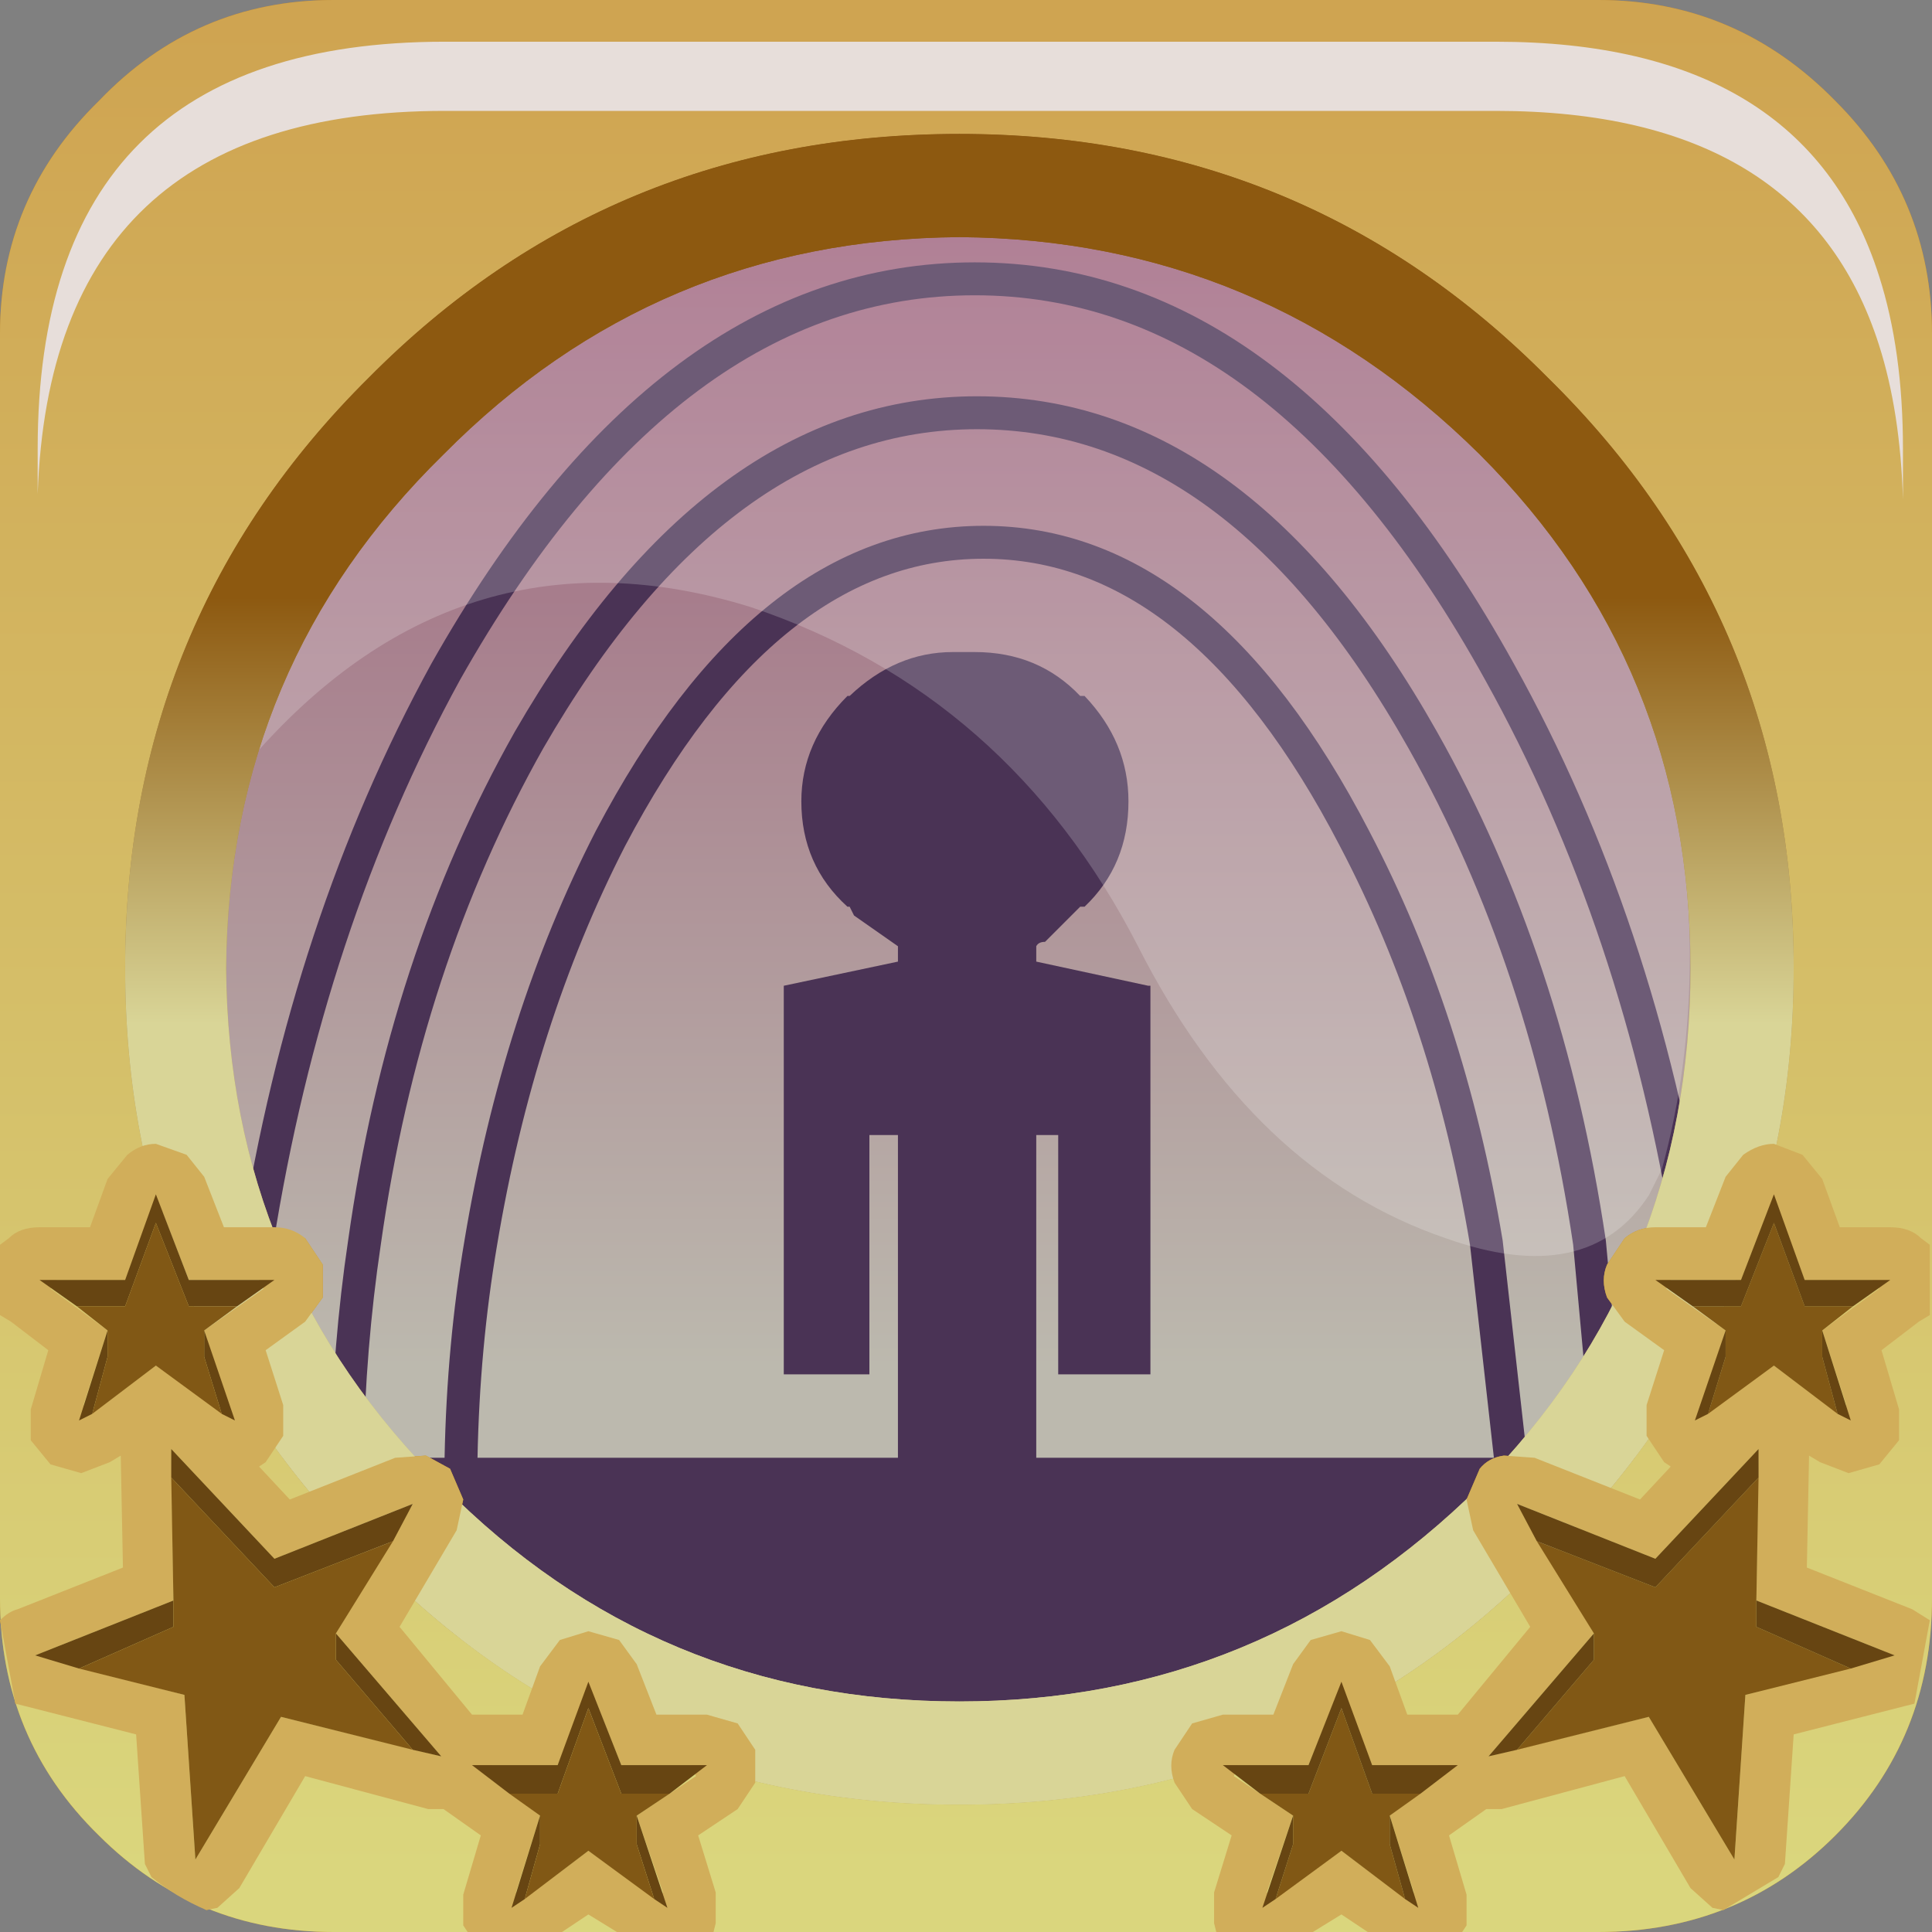 <?xml version="1.0" encoding="UTF-8" standalone="no"?>
<svg xmlns:xlink="http://www.w3.org/1999/xlink" height="66.0px" width="66.0px" xmlns="http://www.w3.org/2000/svg">
  <rect width="100%" height="100%" fill="#808080" stroke="none"/>
  <g transform="matrix(1.5, 0.0, 0.0, 1.5, 0.0, 0.0)">
    <use height="37.55" transform="matrix(1.0, 0.0, 0.0, 1.0, 3.4, 3.05)" width="37.2" xlink:href="#shape0"/>
    <use height="20.15" transform="matrix(1.159, 0.0, 0.0, 1.159, 5.8, 5.25)" width="28.2" xlink:href="#sprite0"/>
    <use height="44.0" transform="matrix(1.0, 0.0, 0.0, 1.0, 0.0, 0.0)" width="44.0" xlink:href="#shape2"/>
    <use height="8.6" transform="matrix(1.212, 0.0, 0.0, 1.212, 0.858, 0.95)" width="35.05" xlink:href="#sprite1"/>
    <use height="44.0" transform="matrix(1.0, 0.0, 0.0, 1.0, 0.0, 0.0)" width="44.0" xlink:href="#shape4"/>
    <use height="8.6" transform="matrix(1.212, 0.0, 0.0, 1.212, 0.858, 0.95)" width="35.05" xlink:href="#sprite1"/>
    <use height="17.95" transform="matrix(1.0, 0.0, 0.0, 1.0, 0.0, 26.05)" width="43.95" xlink:href="#shape5"/>
  </g>
  <defs>
    <g id="shape0" transform="matrix(1.0, 0.0, 0.0, 1.0, -3.4, -3.05)">
      <path d="M3.4 22.05 Q3.4 14.35 8.85 8.95 14.3 3.5 22.05 3.5 29.75 3.5 35.2 8.95 40.6 14.4 40.6 22.05 40.6 29.75 35.2 35.2 29.75 40.6 22.05 40.6 14.3 40.6 8.85 35.2 3.4 29.75 3.4 22.05" fill="url(#gradient0)" fill-rule="evenodd" stroke="none"/>
      <path d="M34.35 8.3 Q39.55 13.55 39.55 20.9 39.55 28.3 34.35 33.6 29.15 38.8 21.75 38.8 14.3 38.8 9.1 33.6 3.9 28.3 3.9 20.9 3.9 13.55 9.1 8.3 14.4 3.05 21.75 3.05 29.15 3.05 34.35 8.3" fill="url(#gradient1)" fill-rule="evenodd" stroke="none"/>
      <path d="M22.0 14.85 L22.2 14.85 Q23.65 14.85 24.6 15.85 L24.7 15.85 Q25.7 16.9 25.7 18.25 25.7 19.7 24.7 20.65 L24.6 20.65 23.8 21.45 Q23.65 21.45 23.6 21.55 L23.6 21.9 26.15 22.45 26.2 22.45 26.2 24.15 26.2 31.3 26.15 31.3 24.75 31.3 24.1 31.3 24.1 25.85 23.6 25.85 23.6 33.2 34.4 33.2 36.65 33.2 39.05 33.2 40.2 33.2 40.2 35.2 Q25.1 43.4 4.3 35.2 L4.3 33.2 5.35 33.2 7.9 33.2 10.5 33.2 20.45 33.2 20.45 25.85 19.8 25.85 19.8 31.3 19.3 31.3 17.85 31.3 17.85 22.45 20.45 21.9 20.45 21.55 19.45 20.85 19.35 20.65 19.3 20.65 Q18.25 19.7 18.25 18.25 18.25 16.9 19.3 15.85 L19.35 15.85 Q20.4 14.85 21.7 14.85 L22.0 14.85" fill="#4a3355" fill-rule="evenodd" stroke="none"/>
      <path d="M7.9 33.2 Q7.95 30.65 8.3 28.3 9.2 21.9 12.05 16.85 16.35 9.4 22.25 9.4 28.2 9.4 32.4 16.85 35.25 21.9 36.2 28.3 L36.65 33.2 M39.05 33.2 L38.5 28.3 Q37.35 21.05 34.15 15.3 29.2 6.35 22.2 6.35 15.2 6.35 10.15 15.3 7.0 21.05 5.85 28.3 5.45 30.65 5.35 33.2 M10.5 33.2 Q10.55 30.65 10.95 28.3 11.8 23.2 13.9 19.1 17.45 12.35 22.4 12.35 27.35 12.35 30.85 19.1 33.0 23.2 33.85 28.3 L34.4 33.2" fill="none" stroke="#4a3355" stroke-linecap="round" stroke-linejoin="round" stroke-width="0.75"/>
    </g>
    <linearGradient gradientTransform="matrix(0.0, -0.017, -0.017, 0.0, 21.0, 26.95)" gradientUnits="userSpaceOnUse" id="gradient0" spreadMethod="pad" x1="-819.2" x2="819.2">
      <stop offset="0.012" stop-color="#dad67d"/>
      <stop offset="1.0" stop-color="#cfa451"/>
    </linearGradient>
    <linearGradient gradientTransform="matrix(0.0, -0.017, -0.017, 0.0, 21.75, 17.55)" gradientUnits="userSpaceOnUse" id="gradient1" spreadMethod="pad" x1="-819.2" x2="819.2">
      <stop offset="0.012" stop-color="#bcb9ae"/>
      <stop offset="1.0" stop-color="#9b5b79"/>
    </linearGradient>
    <g id="sprite0" transform="matrix(1.0, 0.0, 0.0, 1.0, 0.0, 0.0)">
      <use height="20.15" transform="matrix(1.0, 0.0, 0.0, 1.0, 0.0, 0.0)" width="28.2" xlink:href="#shape1"/>
    </g>
    <g id="shape1" transform="matrix(1.0, 0.0, 0.0, 1.0, 0.0, 0.0)">
      <path d="M27.65 18.45 L27.4 18.95 Q26.2 20.8 23.4 19.8 19.6 18.5 17.35 14.05 14.8 9.1 9.75 7.4 4.1 5.65 0.0 10.3 1.0 6.85 3.7 4.15 7.2 0.65 11.9 0.05 L14.8 0.05 18.4 0.65 Q21.55 1.65 24.05 4.15 28.2 8.3 28.2 14.25 28.2 16.45 27.65 18.45" fill="#ffffff" fill-opacity="0.196" fill-rule="evenodd" stroke="none"/>
    </g>
    <g id="shape2" transform="matrix(1.0, 0.0, 0.0, 1.0, 0.0, 0.0)">
      <path d="M41.8 2.3 Q44.0 4.5 44.0 7.6 L44.0 36.4 Q44.0 39.6 41.8 41.8 39.6 44.0 36.4 44.0 L7.6 44.0 Q4.45 44.0 2.25 41.8 0.0 39.6 0.0 36.4 L0.0 7.6 Q0.0 4.5 2.25 2.3 4.45 0.0 7.6 0.0 L36.4 0.0 Q39.55 0.0 41.8 2.3 M40.85 22.05 Q40.85 14.1 35.25 8.6 29.75 3.05 21.85 3.05 13.9 3.05 8.4 8.6 2.85 14.1 2.85 22.05 2.85 29.95 8.4 35.45 13.9 41.1 21.85 41.1 29.75 41.1 35.25 35.45 40.85 29.95 40.85 22.05" fill="url(#gradient2)" fill-rule="evenodd" stroke="none"/>
      <path d="M40.85 22.05 Q40.85 29.95 35.25 35.45 29.75 41.1 21.85 41.1 13.9 41.1 8.4 35.45 2.85 29.95 2.85 22.05 2.85 14.1 8.4 8.6 13.9 3.05 21.85 3.05 29.75 3.05 35.25 8.6 40.85 14.1 40.85 22.05 M33.7 10.35 Q28.75 5.45 21.85 5.4 14.95 5.45 10.1 10.35 5.2 15.15 5.15 22.05 5.2 29.0 10.1 33.85 14.95 38.75 21.85 38.75 28.75 38.75 33.7 33.85 38.5 29.0 38.5 22.05 38.5 15.15 33.7 10.35" fill="url(#gradient3)" fill-rule="evenodd" stroke="none"/>
    </g>
    <linearGradient gradientTransform="matrix(0.0, -0.026, -0.055, 0.0, 21.85, 21.85)" gradientUnits="userSpaceOnUse" id="gradient2" spreadMethod="pad" x1="-819.2" x2="819.2">
      <stop offset="0.012" stop-color="#c79829"/>
      <stop offset="1.0" stop-color="#be7d1e"/>
    </linearGradient>
    <linearGradient gradientTransform="matrix(1.0E-4, 0.022, -0.023, 1.0E-4, 21.9, 22.3)" gradientUnits="userSpaceOnUse" id="gradient3" spreadMethod="pad" x1="-819.2" x2="819.2">
      <stop offset="0.012" stop-color="#8d5910"/>
      <stop offset="1.0" stop-color="#d9d597"/>
    </linearGradient>
    <g id="sprite1" transform="matrix(1.0, 0.0, 0.0, 1.0, 0.2, 0.0)">
      <use height="8.6" transform="matrix(1.0, 0.0, 0.0, 1.0, -0.2, 0.0)" width="35.05" xlink:href="#shape3"/>
    </g>
    <g id="shape3" transform="matrix(1.0, 0.0, 0.0, 1.0, 0.2, 0.0)">
      <path d="M34.85 8.6 Q34.8 6.95 34.4 5.7 33.0 1.3 27.2 1.3 L7.45 1.3 Q0.05 1.3 -0.2 8.5 L-0.2 7.65 Q-0.2 0.0 7.45 0.0 L27.2 0.0 Q33.0 0.0 34.4 4.4 34.85 5.8 34.85 7.65 L34.85 8.6" fill="#e7deda" fill-rule="evenodd" stroke="none"/>
    </g>
    <g id="shape4" transform="matrix(1.0, 0.0, 0.0, 1.0, 0.0, 0.0)">
      <path d="M38.85 27.95 L39.3 26.8 39.7 26.3 Q40.05 26.05 40.4 26.05 L41.05 26.3 41.5 26.85 41.9 27.95 43.05 27.95 43.75 28.2 43.95 28.35 43.95 29.95 43.7 30.1 42.85 30.75 43.25 32.1 43.25 32.8 42.8 33.35 42.1 33.55 41.45 33.3 41.2 33.15 41.15 35.7 43.55 36.65 Q43.75 36.7 43.95 36.9 L43.6 38.8 43.4 38.85 40.85 39.5 40.65 42.45 40.5 42.75 39.25 43.5 39.0 43.45 38.5 43.0 37.0 40.45 34.2 41.2 33.85 41.2 33.0 41.8 33.4 43.15 33.4 43.85 33.3 44.0 31.15 44.0 30.55 43.6 29.9 44.0 27.7 44.0 27.65 43.8 27.65 43.1 28.05 41.8 27.15 41.2 26.75 40.6 Q26.6 40.2 26.75 39.85 L27.15 39.25 27.85 39.05 29.0 39.05 29.45 37.9 Q29.6 37.55 29.85 37.35 L30.55 37.15 31.2 37.35 31.65 37.95 32.05 39.05 33.2 39.05 34.85 37.05 33.55 34.85 33.4 34.15 33.7 33.45 Q33.9 33.2 34.25 33.15 L34.95 33.2 37.35 34.15 38.05 33.4 37.9 33.3 37.5 32.7 37.5 32.0 37.9 30.75 37.0 30.1 36.6 29.55 Q36.45 29.15 36.6 28.8 L37.0 28.2 Q37.3 27.95 37.7 27.95 L38.85 27.95 M30.65 38.7 L30.4 38.7 29.8 40.2 28.2 40.2 28.1 40.45 29.45 41.35 28.85 43.1 29.05 43.2 30.55 42.15 31.95 43.2 32.2 43.1 31.65 41.35 32.8 40.5 32.75 40.2 31.25 40.2 30.65 38.7 M37.7 35.5 L34.55 34.25 36.3 37.2 33.9 40.0 37.55 39.1 39.5 42.35 39.75 38.6 43.15 37.7 40.0 36.45 40.05 33.0 37.7 35.5 M39.65 29.15 L38.05 29.15 37.95 29.35 39.3 30.3 38.75 32.0 38.9 32.15 40.4 31.1 41.8 32.15 42.05 32.0 41.5 30.3 42.8 29.35 42.65 29.15 41.1 29.15 40.5 27.6 40.25 27.6 39.65 29.15" fill="url(#gradient4)" fill-rule="evenodd" stroke="none"/>
      <path d="M42.2 29.75 L41.5 30.3 41.5 30.9 41.85 32.2 40.4 31.1 38.9 32.2 39.3 30.9 39.3 30.3 38.55 29.75 39.65 29.75 40.4 27.85 41.1 29.75 42.2 29.75 M40.0 36.45 L40.0 37.05 42.15 38.0 39.75 38.6 39.5 42.35 37.55 39.1 34.55 39.85 36.3 37.8 36.3 37.2 35.0 35.1 37.7 36.15 40.05 33.65 40.0 36.45 M32.35 40.85 L31.65 41.35 31.65 42.0 32.0 43.25 30.55 42.15 29.05 43.25 29.45 42.0 29.45 41.35 28.7 40.85 29.8 40.85 30.55 38.9 31.25 40.85 32.35 40.85" fill="#815815" fill-rule="evenodd" stroke="none"/>
      <path d="M38.55 29.75 L37.7 29.15 39.65 29.15 40.4 27.2 41.1 29.15 43.05 29.15 42.2 29.75 41.1 29.75 40.4 27.85 39.65 29.75 38.55 29.75 M41.5 30.3 L42.15 32.35 41.85 32.2 41.5 30.9 41.5 30.3 M38.9 32.2 L38.6 32.35 39.3 30.3 39.3 30.9 38.9 32.2 M40.0 36.45 L43.15 37.7 42.15 38.0 40.0 37.05 40.0 36.45 M34.55 39.85 L33.9 40.0 36.3 37.2 36.3 37.8 34.55 39.85 M35.0 35.1 L34.55 34.25 37.7 35.5 40.05 33.0 40.05 33.65 37.7 36.15 35.0 35.1 M28.7 40.85 L27.85 40.2 29.8 40.2 30.55 38.3 31.25 40.2 33.2 40.2 32.35 40.85 31.25 40.85 30.55 38.9 29.8 40.85 28.7 40.85 M31.65 41.35 L32.3 43.45 32.0 43.25 31.65 42.0 31.65 41.35 M29.05 43.25 L28.75 43.45 29.45 41.35 29.45 42.0 29.05 43.25" fill="#674512" fill-rule="evenodd" stroke="none"/>
      <path d="M5.1 27.95 L6.25 27.95 6.95 28.2 7.35 28.8 7.35 29.55 6.95 30.1 6.05 30.75 6.45 32.0 6.45 32.7 6.05 33.3 5.9 33.4 6.6 34.15 9.0 33.2 9.7 33.15 10.25 33.45 10.55 34.15 10.4 34.85 9.1 37.05 10.75 39.05 11.9 39.05 12.3 37.95 Q12.4 37.55 12.75 37.35 L13.4 37.15 14.1 37.35 14.5 37.9 14.95 39.05 16.1 39.05 16.8 39.25 17.2 39.85 17.2 40.6 16.8 41.2 15.9 41.8 16.3 43.1 16.3 43.8 16.25 44.0 14.05 44.0 13.4 43.6 12.8 44.0 10.65 44.0 10.55 43.85 10.55 43.15 10.95 41.8 10.1 41.2 9.75 41.2 6.95 40.45 5.45 43.0 4.95 43.45 4.7 43.5 3.45 42.75 3.3 42.45 3.1 39.5 0.55 38.85 0.35 38.8 0.0 36.9 0.4 36.65 2.8 35.7 2.75 33.15 2.5 33.3 1.85 33.55 Q1.45 33.55 1.15 33.35 L0.7 32.8 0.7 32.1 1.1 30.75 0.25 30.1 0.0 29.95 0.0 28.35 0.2 28.2 0.9 27.95 2.05 27.95 2.45 26.85 Q2.55 26.45 2.9 26.3 L3.55 26.05 Q3.9 26.05 4.25 26.3 L4.65 26.8 5.1 27.95 M4.3 29.15 L3.7 27.6 3.45 27.6 2.85 29.15 1.3 29.15 1.15 29.35 2.45 30.3 1.9 32.0 2.15 32.15 3.55 31.1 5.05 32.15 5.2 32.0 4.65 30.3 6.0 29.35 5.9 29.15 4.3 29.15 M6.25 35.5 L3.9 33.0 3.95 36.45 0.8 37.7 4.2 38.6 4.45 42.35 6.4 39.1 10.05 40.0 7.65 37.2 9.4 34.25 6.25 35.5 M13.3 38.7 L12.7 40.2 11.2 40.2 11.15 40.5 12.3 41.35 11.75 43.1 12.0 43.2 13.4 42.15 14.9 43.2 15.1 43.1 14.5 41.35 15.85 40.45 15.75 40.2 14.15 40.2 13.55 38.7 13.3 38.7" fill="url(#gradient5)" fill-rule="evenodd" stroke="none"/>
      <path d="M1.75 29.75 L0.9 29.15 2.85 29.15 3.55 27.2 4.3 29.15 6.25 29.15 5.4 29.75 4.3 29.75 3.55 27.85 2.85 29.75 1.75 29.75 M4.65 30.3 L5.35 32.35 5.05 32.2 4.65 30.9 4.65 30.3 M2.1 32.2 L1.8 32.35 2.45 30.3 2.45 30.9 2.1 32.2 M3.9 33.65 L3.9 33.0 6.25 35.5 9.4 34.25 8.95 35.1 6.25 36.15 3.9 33.65 M7.65 37.2 L10.05 40.0 9.4 39.85 7.65 37.8 7.65 37.2 M1.8 38.0 L0.8 37.7 3.95 36.45 3.95 37.05 1.8 38.0 M11.6 40.85 L10.75 40.2 12.7 40.2 13.4 38.3 14.15 40.2 16.1 40.2 15.25 40.85 14.15 40.85 13.4 38.9 12.7 40.85 11.6 40.85 M14.5 41.35 L15.2 43.45 14.9 43.25 14.5 42.0 14.5 41.35 M11.95 43.25 L11.65 43.45 12.3 41.35 12.3 42.0 11.95 43.25" fill="#674512" fill-rule="evenodd" stroke="none"/>
      <path d="M1.75 29.75 L2.85 29.75 3.55 27.85 4.3 29.75 5.4 29.75 4.65 30.3 4.65 30.9 5.05 32.2 3.55 31.1 2.1 32.2 2.45 30.9 2.45 30.3 1.75 29.75 M8.95 35.1 L7.65 37.2 7.65 37.8 9.4 39.85 6.4 39.1 4.45 42.35 4.2 38.6 1.8 38.0 3.95 37.05 3.95 36.45 3.9 33.65 6.25 36.15 8.95 35.1 M11.6 40.85 L12.7 40.85 13.4 38.9 14.15 40.85 15.25 40.85 14.5 41.35 14.5 42.0 14.9 43.25 13.4 42.15 11.95 43.25 12.3 42.0 12.3 41.35 11.6 40.85" fill="#815815" fill-rule="evenodd" stroke="none"/>
      <path d="M41.8 2.3 Q44.0 4.5 44.0 7.6 L44.0 36.4 Q44.0 39.6 41.8 41.8 39.6 44.0 36.4 44.0 L7.6 44.0 Q4.45 44.0 2.25 41.8 0.0 39.6 0.0 36.4 L0.0 7.6 Q0.0 4.5 2.25 2.3 4.45 0.0 7.6 0.0 L36.4 0.0 Q39.55 0.0 41.8 2.3 M40.85 22.05 Q40.85 14.1 35.25 8.6 29.75 3.05 21.85 3.05 13.9 3.05 8.4 8.6 2.85 14.1 2.85 22.05 2.85 29.95 8.4 35.45 13.9 41.1 21.85 41.1 29.75 41.1 35.25 35.45 40.85 29.95 40.85 22.05" fill="url(#gradient6)" fill-rule="evenodd" stroke="none"/>
      <path d="M40.85 22.05 Q40.85 29.95 35.25 35.45 29.75 41.1 21.85 41.1 13.9 41.1 8.4 35.45 2.85 29.95 2.85 22.05 2.85 14.1 8.4 8.6 13.9 3.05 21.85 3.05 29.75 3.05 35.25 8.6 40.85 14.1 40.85 22.05 M33.7 10.35 Q28.75 5.45 21.85 5.4 14.95 5.45 10.1 10.35 5.2 15.15 5.15 22.05 5.2 29.0 10.1 33.85 14.95 38.75 21.85 38.75 28.75 38.75 33.7 33.85 38.5 29.0 38.5 22.05 38.5 15.15 33.7 10.35" fill="url(#gradient7)" fill-rule="evenodd" stroke="none"/>
    </g>
    <linearGradient gradientTransform="matrix(0.0, -0.026, -0.055, 0.0, 21.85, 21.85)" gradientUnits="userSpaceOnUse" id="gradient4" spreadMethod="pad" x1="-819.2" x2="819.2">
      <stop offset="0.012" stop-color="#c79829"/>
      <stop offset="1.0" stop-color="#be7d1e"/>
    </linearGradient>
    <linearGradient gradientTransform="matrix(0.0, -0.026, 0.055, 0.0, 22.05, 21.85)" gradientUnits="userSpaceOnUse" id="gradient5" spreadMethod="pad" x1="-819.2" x2="819.2">
      <stop offset="0.012" stop-color="#c79829"/>
      <stop offset="1.0" stop-color="#be7d1e"/>
    </linearGradient>
    <linearGradient gradientTransform="matrix(0.0, -0.026, -0.055, 0.0, 21.85, 21.85)" gradientUnits="userSpaceOnUse" id="gradient6" spreadMethod="pad" x1="-819.2" x2="819.2">
      <stop offset="0.012" stop-color="#dad67d"/>
      <stop offset="1.0" stop-color="#cfa451"/>
    </linearGradient>
    <linearGradient gradientTransform="matrix(0.0, 0.006, -0.023, 0.0, 21.85, 18.4)" gradientUnits="userSpaceOnUse" id="gradient7" spreadMethod="pad" x1="-819.2" x2="819.2">
      <stop offset="0.012" stop-color="#8d5910"/>
      <stop offset="1.0" stop-color="#d9d597"/>
    </linearGradient>
    <g id="shape5" transform="matrix(1.0, 0.0, 0.0, 1.0, -0.05, -26.05)">
      <path d="M38.9 27.95 L39.35 26.8 39.75 26.3 Q40.1 26.05 40.45 26.05 L41.1 26.3 41.55 26.85 41.95 27.95 43.1 27.95 Q43.55 27.95 43.8 28.2 L44.0 28.35 44.0 29.95 43.75 30.1 42.9 30.75 43.3 32.1 43.3 32.8 42.85 33.35 42.15 33.55 41.5 33.3 41.25 33.15 41.2 35.7 43.6 36.65 44.0 36.9 43.65 38.8 43.45 38.85 40.9 39.5 40.7 42.45 40.55 42.75 39.3 43.5 39.05 43.45 38.55 43.0 37.05 40.45 34.25 41.2 33.9 41.2 33.05 41.8 33.45 43.15 33.45 43.85 33.35 44.0 31.2 44.0 30.6 43.6 29.95 44.0 27.75 44.0 27.7 43.8 27.7 43.1 28.1 41.8 27.2 41.2 26.8 40.6 Q26.65 40.2 26.8 39.85 L27.2 39.25 27.9 39.05 29.05 39.05 29.5 37.9 29.9 37.35 30.6 37.15 31.25 37.35 31.7 37.95 32.1 39.05 33.25 39.05 34.9 37.05 33.6 34.85 33.45 34.15 33.75 33.45 Q33.95 33.2 34.3 33.15 L35.0 33.2 37.4 34.15 38.1 33.4 37.95 33.3 37.55 32.7 37.55 32.0 37.95 30.75 37.05 30.1 36.65 29.55 Q36.5 29.15 36.65 28.8 L37.05 28.2 Q37.35 27.95 37.75 27.95 L38.9 27.95 M30.7 38.7 L30.45 38.7 29.85 40.2 28.25 40.2 28.15 40.45 29.5 41.35 28.9 43.1 29.1 43.2 30.6 42.15 32.0 43.2 32.25 43.1 31.7 41.35 32.85 40.5 32.8 40.2 31.3 40.2 30.7 38.7 M37.75 35.5 L34.6 34.25 36.35 37.2 33.95 40.0 37.6 39.1 39.55 42.35 39.8 38.6 43.2 37.7 40.05 36.45 40.1 33.0 37.75 35.5 M39.7 29.15 L38.1 29.15 38.0 29.35 39.35 30.3 38.8 32.0 38.95 32.15 40.45 31.1 41.85 32.15 42.1 32.0 41.55 30.3 42.85 29.35 42.7 29.15 41.15 29.15 40.55 27.6 40.3 27.6 39.7 29.15" fill="#d1ae5a" fill-rule="evenodd" stroke="none"/>
      <path d="M42.25 29.75 L41.55 30.3 41.55 30.9 41.9 32.2 40.45 31.1 38.95 32.2 39.35 30.9 39.35 30.3 38.6 29.75 39.7 29.75 40.45 27.85 41.15 29.75 42.25 29.75 M40.05 36.45 L40.05 37.05 42.2 38.0 39.8 38.6 39.55 42.35 37.6 39.1 34.6 39.85 36.35 37.8 36.35 37.2 35.05 35.1 37.75 36.15 40.1 33.65 40.05 36.45 M32.4 40.85 L31.7 41.35 31.7 42.0 32.05 43.25 30.6 42.15 29.1 43.25 29.5 42.0 29.5 41.35 28.75 40.85 29.85 40.85 30.6 38.9 31.3 40.85 32.4 40.85" fill="#815815" fill-rule="evenodd" stroke="none"/>
      <path d="M38.6 29.75 L37.75 29.15 39.7 29.15 40.45 27.2 41.15 29.15 43.1 29.15 42.25 29.75 41.15 29.75 40.45 27.85 39.7 29.75 38.6 29.75 M41.55 30.3 L42.2 32.35 41.9 32.2 41.55 30.9 41.55 30.3 M38.95 32.2 L38.65 32.35 39.35 30.3 39.35 30.9 38.95 32.2 M40.05 36.45 L43.2 37.7 42.2 38.0 40.05 37.05 40.05 36.45 M34.6 39.85 L33.95 40.0 36.35 37.2 36.35 37.8 34.6 39.85 M35.05 35.1 L34.6 34.25 37.75 35.5 40.1 33.0 40.1 33.65 37.75 36.15 35.05 35.1 M28.75 40.85 L27.9 40.2 29.85 40.2 30.6 38.3 31.3 40.2 33.25 40.2 32.4 40.85 31.3 40.85 30.6 38.9 29.85 40.85 28.75 40.85 M31.7 41.35 L32.35 43.45 32.05 43.25 31.7 42.0 31.7 41.35 M29.1 43.25 L28.8 43.45 29.5 41.35 29.5 42.0 29.1 43.25" fill="#674512" fill-rule="evenodd" stroke="none"/>
      <path d="M10.3 33.45 L10.6 34.15 10.45 34.85 9.15 37.05 10.8 39.05 11.95 39.05 12.35 37.95 12.8 37.35 13.45 37.15 14.15 37.35 14.55 37.9 15.0 39.05 16.15 39.05 16.85 39.25 17.25 39.85 17.25 40.6 16.85 41.2 15.95 41.8 16.35 43.1 16.35 43.8 16.3 44.0 14.1 44.0 13.45 43.6 12.85 44.0 10.7 44.0 10.6 43.85 10.6 43.15 11.0 41.8 10.15 41.2 9.8 41.2 7.0 40.45 5.5 43.0 5.0 43.45 4.75 43.5 Q4.05 43.2 3.5 42.75 L3.35 42.45 3.15 39.5 0.6 38.85 0.4 38.8 0.05 36.9 Q0.25 36.7 0.45 36.65 L2.85 35.7 2.8 33.15 2.55 33.3 1.9 33.55 1.2 33.35 0.75 32.8 0.75 32.1 1.15 30.75 0.3 30.1 0.05 29.95 0.05 28.35 0.25 28.2 Q0.5 27.95 0.95 27.95 L2.1 27.95 2.5 26.85 2.95 26.3 Q3.25 26.05 3.6 26.05 L4.3 26.3 4.7 26.8 5.15 27.95 6.3 27.95 Q6.7 27.95 7.0 28.2 L7.4 28.8 7.4 29.55 7.0 30.1 6.1 30.75 6.5 32.0 6.5 32.7 6.1 33.3 5.95 33.4 6.65 34.15 9.05 33.2 9.75 33.15 10.3 33.45 M3.75 27.6 L3.5 27.6 2.9 29.15 1.35 29.15 1.2 29.35 2.5 30.3 1.95 32.0 2.2 32.15 3.6 31.1 5.1 32.15 5.25 32.0 4.7 30.3 6.05 29.35 5.95 29.15 4.35 29.15 3.75 27.6 M4.25 38.6 L4.5 42.35 6.45 39.1 10.1 40.0 7.7 37.2 9.45 34.25 6.3 35.5 3.95 33.0 4.0 36.45 0.85 37.7 4.25 38.6 M11.2 40.5 L12.35 41.35 11.8 43.1 12.05 43.2 13.45 42.15 14.95 43.2 15.15 43.1 14.55 41.35 15.9 40.45 15.8 40.2 14.2 40.2 13.6 38.7 13.35 38.7 12.75 40.2 11.25 40.2 11.2 40.5" fill="#d1ae5a" fill-rule="evenodd" stroke="none"/>
      <path d="M1.8 29.75 L0.95 29.15 2.9 29.15 3.6 27.2 4.35 29.15 6.3 29.15 5.45 29.75 4.35 29.75 3.6 27.85 2.9 29.75 1.8 29.75 M4.7 30.3 L5.4 32.35 5.1 32.2 4.7 30.9 4.7 30.3 M2.15 32.2 L1.85 32.35 2.5 30.3 2.5 30.9 2.15 32.2 M3.95 33.65 L3.95 33.0 6.3 35.5 9.45 34.25 9.0 35.1 6.3 36.15 3.95 33.65 M7.7 37.2 L10.1 40.0 9.45 39.85 7.7 37.8 7.7 37.2 M1.85 38.0 L0.85 37.7 4.0 36.45 4.0 37.05 1.85 38.0 M11.65 40.85 L10.8 40.2 12.75 40.2 13.45 38.3 14.2 40.2 16.15 40.2 15.3 40.85 14.2 40.85 13.45 38.9 12.75 40.85 11.65 40.85 M14.55 41.35 L15.25 43.45 14.95 43.25 14.55 42.0 14.55 41.35 M12.0 43.25 L11.7 43.45 12.35 41.35 12.35 42.0 12.0 43.25" fill="#674512" fill-rule="evenodd" stroke="none"/>
      <path d="M1.8 29.75 L2.9 29.75 3.6 27.85 4.35 29.75 5.45 29.75 4.7 30.3 4.7 30.9 5.1 32.2 3.6 31.1 2.15 32.2 2.5 30.9 2.5 30.3 1.8 29.75 M4.0 36.45 L3.95 33.65 6.3 36.15 9.0 35.1 7.7 37.2 7.7 37.8 9.45 39.85 6.45 39.1 4.5 42.35 4.25 38.6 1.85 38.0 4.0 37.05 4.0 36.45 M11.65 40.85 L12.75 40.85 13.45 38.9 14.2 40.85 15.3 40.85 14.55 41.35 14.55 42.0 14.95 43.25 13.45 42.15 12.0 43.25 12.35 42.0 12.35 41.35 11.65 40.85" fill="#815815" fill-rule="evenodd" stroke="none"/>
    </g>
  </defs>
</svg>
